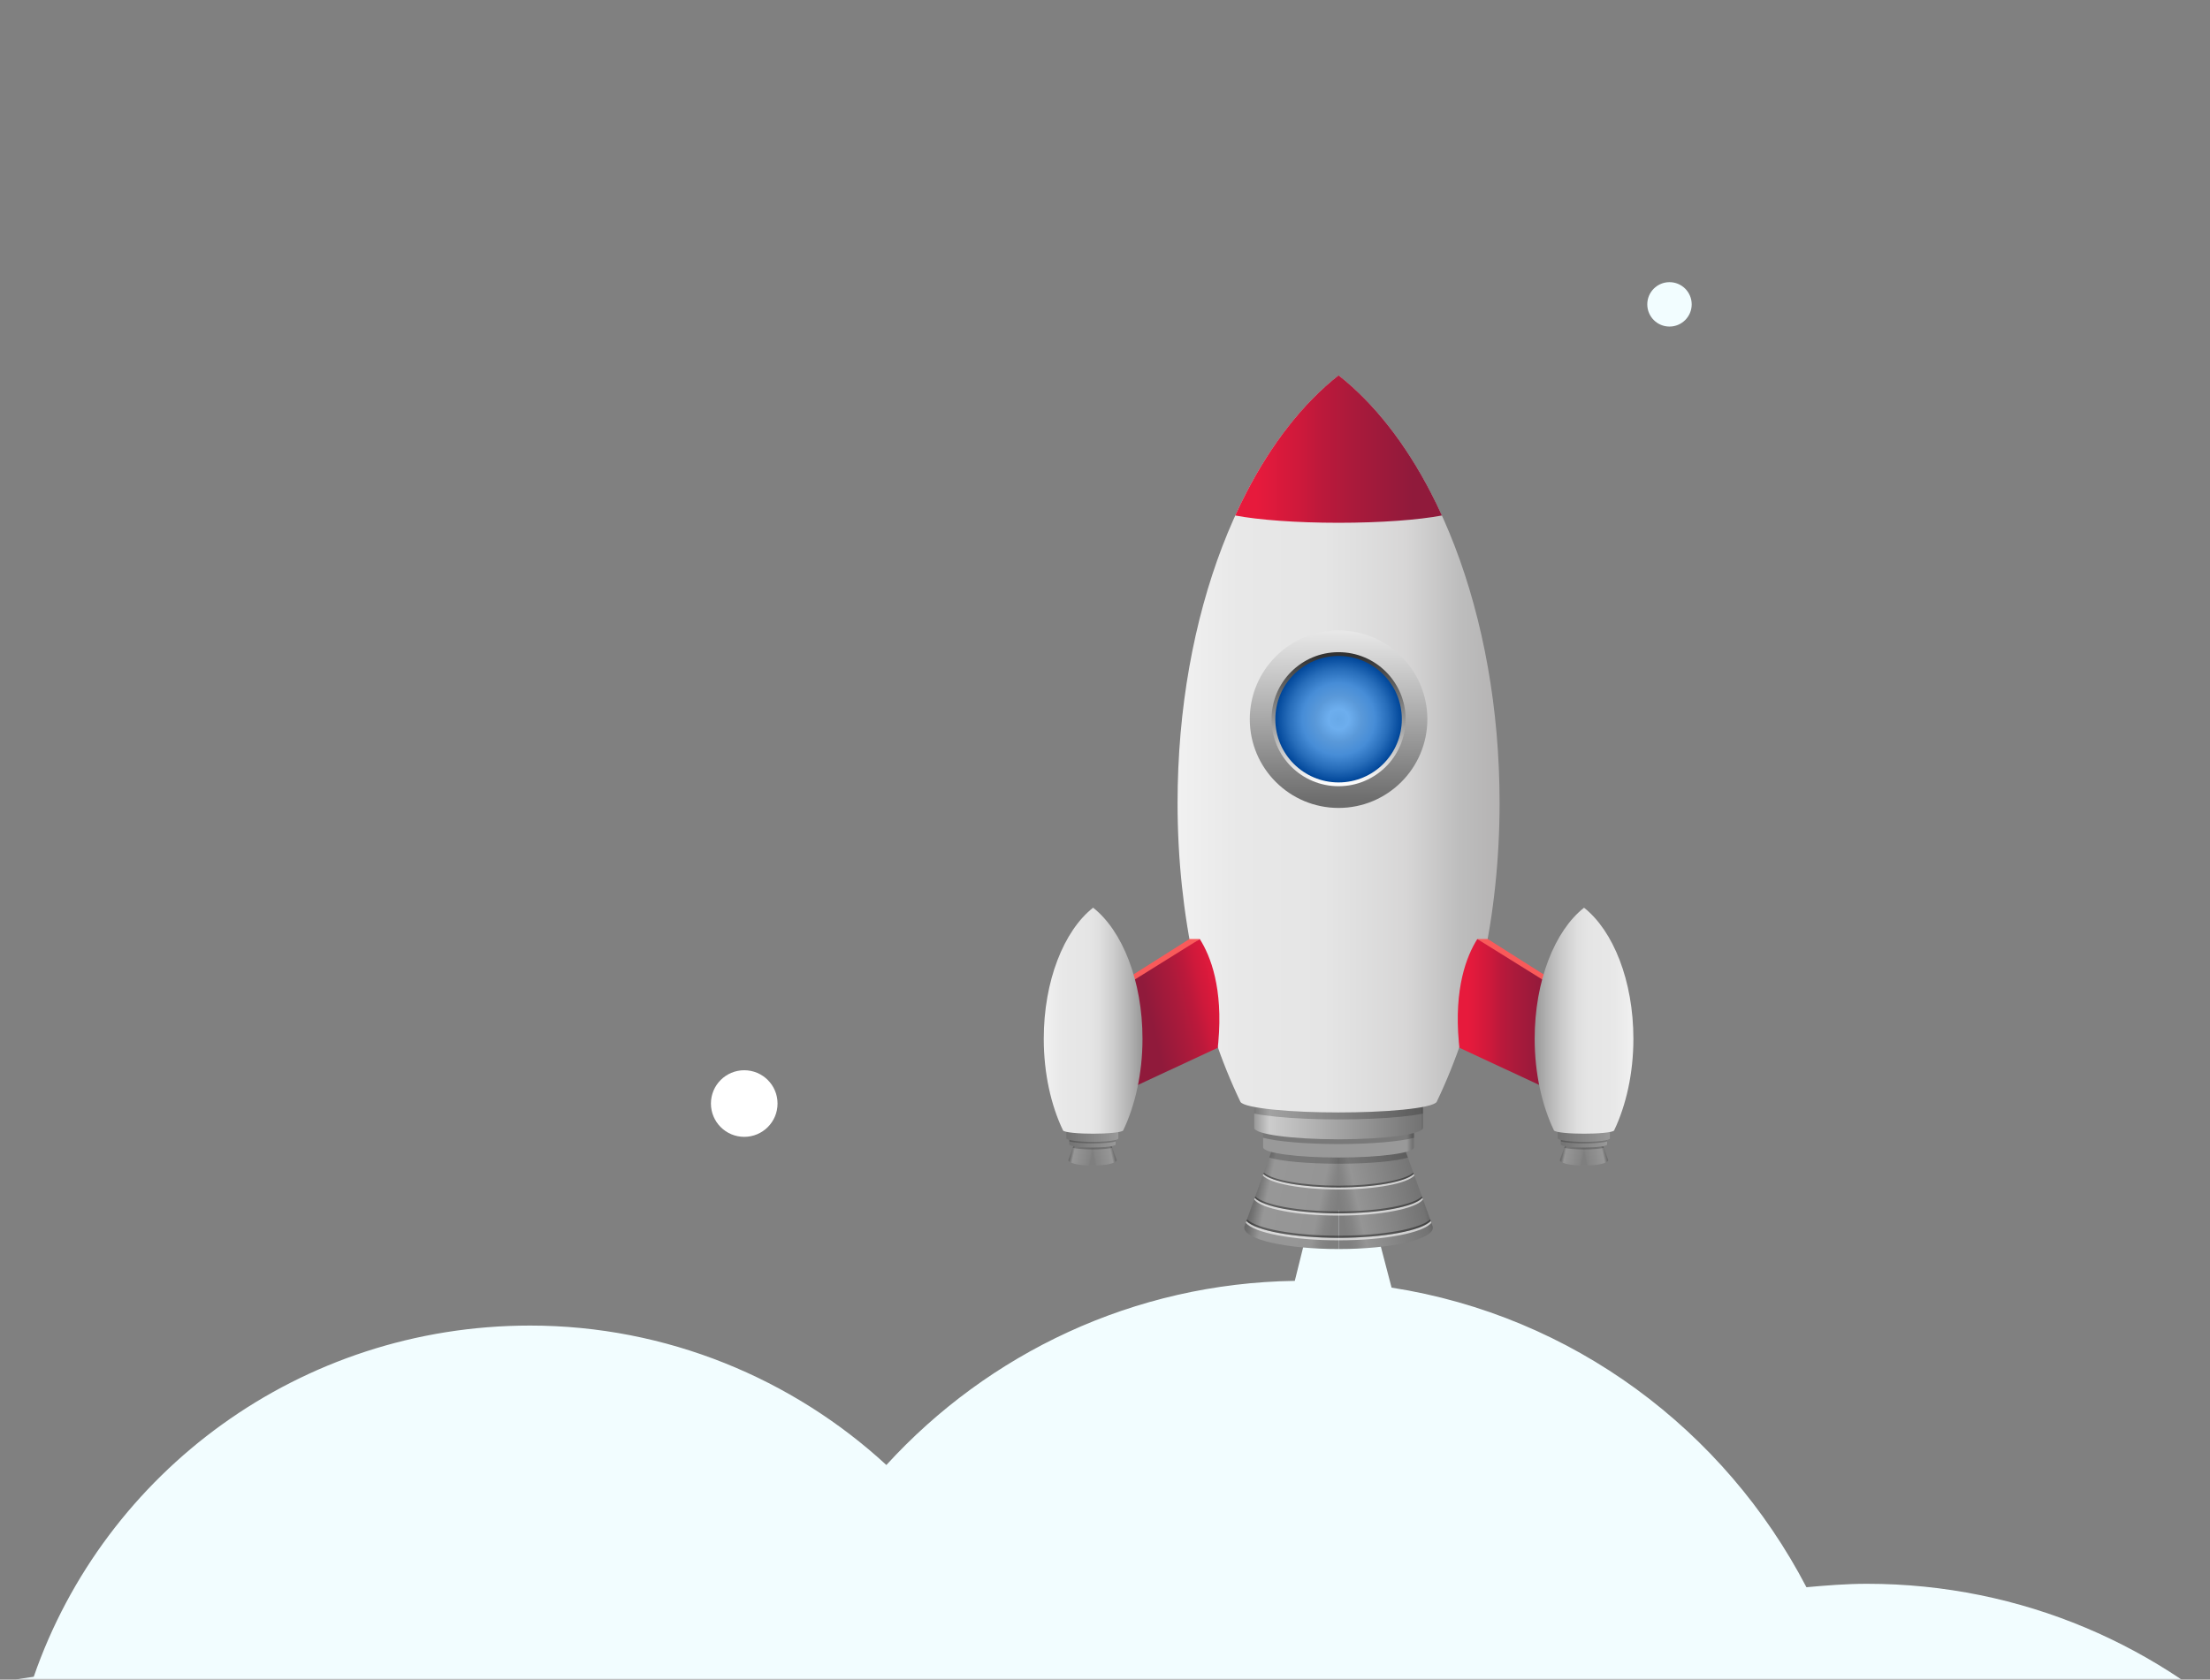 <svg width="830" height="631" viewBox="0 0 830 631" fill="none" xmlns="http://www.w3.org/2000/svg">
<rect x="0" y="0" width="830" height="631" fill="#808080" stroke="none"/>
<mask id="mask0" mask-type="alpha" maskUnits="userSpaceOnUse" x="0" y="0" width="830" height="631">
<rect width="830" height="631" fill="#194670"/>
</mask>
<g mask="url(#mask0)">
<path fill-rule="evenodd" clip-rule="evenodd" d="M492.872 454.663H515.024L522.625 483.724C590.663 494.341 647.608 537.124 678.435 596.28C685.58 595.633 693.374 594.986 701.168 594.986C817.433 594.986 912.264 688.761 912.264 805.172C912.264 884.072 868.746 952.625 805.092 988.841C773.915 1067.09 697.271 1122.07 608.286 1122.07C579.707 1122.07 552.427 1116.25 527.096 1105.9C499.816 1140.17 458.246 1162.16 410.831 1162.16C364.715 1162.16 323.795 1140.82 296.515 1107.84C267.936 1122.71 234.81 1131.12 199.736 1131.12C130.886 1131.12 69.831 1098.78 31.509 1048.34C-80.21 1042.52 -169.194 950.684 -169.194 838.155C-169.194 732.092 -89.953 644.137 12.672 629.91C39.303 552.949 112.699 497.978 199.086 497.978C250.398 497.978 297.814 518.026 332.888 550.363C371.197 508.404 425.824 482.069 486.281 481.186L492.872 454.663Z" fill="#F2FDFF"/>
</g>
<path d="M479.783 426.235L467.427 460.589C467.357 460.8 467.315 461.011 467.315 461.222C467.315 465.649 483.17 469.234 502.709 469.234V426.249H479.783V426.235Z" fill="url(#paint0_linear)"/>
<path d="M525.663 426.235L538.019 460.589C538.089 460.8 538.131 461.011 538.131 461.222C538.131 465.649 522.276 469.234 502.737 469.234V426.249H525.663V426.235Z" fill="url(#paint1_linear)"/>
<path opacity="0.21" d="M528.756 434.866C524.412 436.229 514.39 437.185 502.723 437.185C491.056 437.185 481.02 436.229 476.69 434.866L479.797 426.235H525.663L528.756 434.866Z" fill="black"/>
<path d="M531.061 422.679V431.014C531.061 433.137 518.382 434.852 502.723 434.852C487.064 434.852 474.385 433.137 474.385 431.014V422.679H531.061Z" fill="url(#paint2_linear)"/>
<path opacity="0.21" d="M531.061 422.679V427.43C525.86 428.835 515.121 429.791 502.723 429.791C490.325 429.791 479.6 428.835 474.385 427.43V422.679H531.061Z" fill="black"/>
<path d="M471.04 414.399V423.719C471.04 426.08 485.223 428.006 502.723 428.006C520.223 428.006 534.406 426.094 534.406 423.719V414.399H471.04Z" fill="url(#paint3_linear)"/>
<path opacity="0.64" d="M537.569 459.365C534.617 463.118 520.139 465.957 502.723 465.957C485.307 465.957 470.815 463.104 467.877 459.365L468.116 458.704C471.546 462.316 485.743 465.029 502.723 465.029C519.703 465.029 533.914 462.316 537.33 458.704L537.569 459.365Z" fill="white"/>
<path opacity="0.4" d="M537.33 458.69C533.9 462.302 519.703 465.015 502.723 465.015C485.743 465.015 471.532 462.302 468.116 458.69L468.327 458.113C472.094 461.628 486.066 464.228 502.737 464.228C519.408 464.228 533.38 461.628 537.147 458.113L537.33 458.69Z" fill="black"/>
<path opacity="0.64" d="M534.42 450.608C531.876 454.052 518.649 456.666 502.723 456.666C486.797 456.666 473.57 454.052 471.026 450.608L471.236 450.017C474.245 453.335 487.191 455.823 502.723 455.823C518.255 455.823 531.201 453.335 534.21 450.017L534.42 450.608Z" fill="white"/>
<path opacity="0.4" d="M534.21 450.003C531.202 453.321 518.255 455.809 502.723 455.809C487.191 455.809 474.245 453.321 471.237 450.003L471.419 449.483C474.751 452.702 487.5 455.092 502.723 455.092C517.946 455.092 530.695 452.702 534.027 449.483L534.21 450.003Z" fill="black"/>
<path opacity="0.64" d="M531.187 441.598C528.517 444.606 516.793 446.855 502.723 446.855C488.652 446.855 476.929 444.592 474.259 441.598L474.455 441.036C477.477 443.931 488.976 446.096 502.709 446.096C516.442 446.096 527.94 443.945 530.962 441.036L531.187 441.598Z" fill="white"/>
<path opacity="0.4" d="M530.976 441.035C527.954 443.931 516.456 446.096 502.723 446.096C488.99 446.096 477.491 443.945 474.469 441.035L474.652 440.543C477.927 443.355 489.257 445.435 502.737 445.435C516.217 445.435 527.547 443.355 530.822 440.543L530.976 441.035Z" fill="black"/>
<path opacity="0.21" d="M534.406 411.728V418.349C530.021 419.248 523.161 419.937 514.98 420.288C511.143 420.457 507.024 420.541 502.723 420.541C498.38 420.541 494.205 420.443 490.325 420.274C482.201 419.923 475.397 419.22 471.026 418.335V411.728H534.406Z" fill="black"/>
<path d="M563.194 301.666C563.194 343.976 554.226 383.376 539.593 413.893C539.298 414.511 537.836 415.102 535.46 415.636C531.159 416.578 523.85 417.323 514.98 417.674C511.143 417.829 507.024 417.913 502.723 417.913C498.379 417.913 494.205 417.829 490.325 417.674C481.427 417.309 474.104 416.564 469.845 415.608C467.54 415.088 466.134 414.511 465.853 413.907C451.206 383.376 442.252 344.004 442.252 301.68C442.252 230.554 466.977 169.212 502.639 141.085L502.653 141.071C502.681 141.057 502.695 141.028 502.723 141.014C538.426 169.099 563.194 230.484 563.194 301.666Z" fill="url(#paint4_linear)"/>
<path d="M537.4 185.123C527.842 166.597 516.049 151.486 502.723 141C489.397 151.486 477.604 166.597 468.046 185.123C466.612 187.892 465.234 190.732 463.913 193.656C472.656 195.314 486.783 196.397 502.723 196.397C518.663 196.397 532.79 195.314 541.533 193.656C540.212 190.732 538.834 187.892 537.4 185.123Z" fill="url(#paint5_linear)"/>
<path d="M502.723 303.521C521.137 303.521 536.065 288.593 536.065 270.179C536.065 251.764 521.137 236.837 502.723 236.837C484.309 236.837 469.381 251.764 469.381 270.179C469.381 288.593 484.309 303.521 502.723 303.521Z" fill="url(#paint6_linear)"/>
<path d="M502.723 295.354C516.627 295.354 527.898 284.083 527.898 270.179C527.898 256.275 516.627 245.004 502.723 245.004C488.819 245.004 477.548 256.275 477.548 270.179C477.548 284.083 488.819 295.354 502.723 295.354Z" fill="url(#paint7_linear)"/>
<path d="M502.723 293.934C515.843 293.934 526.478 283.299 526.478 270.179C526.478 257.059 515.843 246.423 502.723 246.423C489.603 246.423 478.968 257.059 478.968 270.179C478.968 283.299 489.603 293.934 502.723 293.934Z" fill="url(#paint8_radial)"/>
<path d="M450.616 352.76H446.708L421.744 368.574L425.918 370.682L450.616 352.76Z" fill="#F95A5A"/>
<path d="M457.559 391.486C457.503 392.189 457.419 392.892 457.349 393.623L424.752 408.79L419.705 372.018L419.958 371.863L450.601 352.775C454.664 359.184 459.373 371.245 457.559 391.486Z" fill="url(#paint9_linear)"/>
<path d="M416.175 426.909L419.337 435.694C419.352 435.751 419.366 435.807 419.366 435.849C419.366 436.974 415.317 437.901 410.313 437.901V426.909H416.175Z" fill="url(#paint10_linear)"/>
<path d="M404.452 426.909L401.289 435.694C401.275 435.751 401.261 435.807 401.261 435.849C401.261 436.974 405.309 437.901 410.313 437.901V426.909H404.452Z" fill="url(#paint11_linear)"/>
<path opacity="0.21" d="M402.891 431.239C404.424 431.576 407.165 431.801 410.313 431.801C413.462 431.801 416.203 431.576 417.735 431.239L416.737 428.441H403.903L402.891 431.239Z" fill="black"/>
<path d="M401.626 427.36V429.918C401.626 430.565 405.52 431.099 410.313 431.099C415.107 431.099 419 430.579 419 429.918V427.36H401.626Z" fill="url(#paint12_linear)"/>
<path opacity="0.21" d="M401.626 427.36V428.822C403.229 429.257 406.518 429.553 410.313 429.553C414.109 429.553 417.398 429.257 419 428.822V427.36H401.626Z" fill="black"/>
<path d="M420.026 424.815V427.668C420.026 428.399 415.683 428.976 410.313 428.976C404.944 428.976 400.6 428.385 400.6 427.668V424.815H420.026Z" fill="url(#paint13_linear)"/>
<path d="M429.081 390.249C429.081 403.223 426.326 415.298 421.842 424.659C421.758 424.856 421.308 425.025 420.577 425.194C419.256 425.489 417.021 425.714 414.294 425.826C413.113 425.868 411.848 425.896 410.54 425.896C409.205 425.896 407.926 425.868 406.745 425.826C404.018 425.714 401.769 425.489 400.462 425.194C399.759 425.039 399.323 424.856 399.239 424.673C394.741 415.312 392 403.237 392 390.249C392 368.448 399.576 349.64 410.512 341.009C410.526 341.009 410.526 340.995 410.54 340.995C421.49 349.612 429.081 368.434 429.081 390.249Z" fill="url(#paint14_linear)"/>
<path d="M554.83 352.76H558.738L583.702 368.574L579.528 370.682L554.83 352.76Z" fill="#F95A5A"/>
<path d="M547.887 391.486C547.943 392.189 548.027 392.892 548.097 393.623L580.68 408.79L585.727 372.018L585.474 371.863L554.83 352.775C550.782 359.184 546.073 371.245 547.887 391.486Z" fill="url(#paint15_linear)"/>
<path d="M600.767 426.909L603.93 435.694C603.944 435.751 603.958 435.807 603.958 435.849C603.958 436.974 599.909 437.901 594.905 437.901V426.909H600.767Z" fill="url(#paint16_linear)"/>
<path d="M589.044 426.909L585.881 435.694C585.867 435.751 585.853 435.807 585.853 435.849C585.853 436.974 589.901 437.901 594.905 437.901V426.909H589.044Z" fill="url(#paint17_linear)"/>
<path opacity="0.21" d="M587.484 431.239C589.016 431.576 591.757 431.801 594.905 431.801C598.054 431.801 600.795 431.576 602.327 431.239L601.329 428.441H588.496L587.484 431.239Z" fill="black"/>
<path d="M586.219 427.36V429.918C586.219 430.565 590.112 431.099 594.905 431.099C599.699 431.099 603.592 430.579 603.592 429.918V427.36H586.219Z" fill="url(#paint18_linear)"/>
<path opacity="0.21" d="M586.219 427.36V428.822C587.821 429.257 591.11 429.553 594.905 429.553C598.701 429.553 601.99 429.257 603.592 428.822V427.36H586.219Z" fill="black"/>
<path d="M604.618 424.815V427.668C604.618 428.399 600.275 428.976 594.905 428.976C589.536 428.976 585.192 428.385 585.192 427.668V424.815H604.618Z" fill="url(#paint19_linear)"/>
<path d="M576.365 390.251C576.365 403.225 579.12 415.3 583.604 424.661C583.688 424.858 584.138 425.027 584.869 425.196C586.19 425.491 588.425 425.716 591.152 425.828C592.333 425.87 593.598 425.898 594.905 425.898C596.241 425.898 597.52 425.87 598.7 425.828C601.427 425.716 603.676 425.491 604.984 425.196C605.687 425.041 606.122 424.858 606.207 424.675C610.691 415.314 613.446 403.239 613.446 390.265C613.446 368.464 605.869 349.656 594.933 341.025C594.919 341.025 594.919 341.011 594.905 341.011C583.955 349.614 576.365 368.435 576.365 390.251Z" fill="url(#paint20_linear)"/>
<circle cx="279.51" cy="414.573" r="12.51" fill="white"/>
<circle cx="627.002" cy="114.34" r="8.34" fill="#F2FDFF"/>
<defs>
<linearGradient id="paint0_linear" x1="471.252" y1="442.533" x2="506.791" y2="450.087" gradientUnits="userSpaceOnUse">
<stop stop-color="#666666"/>
<stop offset="0.058" stop-color="#737373"/>
<stop offset="0.166" stop-color="#979797"/>
<stop offset="0.71" stop-color="#959595"/>
<stop offset="0.811" stop-color="#858585"/>
<stop offset="0.889" stop-color="#7F7F7F"/>
</linearGradient>
<linearGradient id="paint1_linear" x1="534.194" y1="442.533" x2="498.655" y2="450.087" gradientUnits="userSpaceOnUse">
<stop stop-color="#666666"/>
<stop offset="0.058" stop-color="#737373"/>
<stop offset="0.71" stop-color="#959595"/>
<stop offset="0.811" stop-color="#858585"/>
<stop offset="0.889" stop-color="#7F7F7F"/>
</linearGradient>
<linearGradient id="paint2_linear" x1="474.389" y1="428.766" x2="531.057" y2="428.766" gradientUnits="userSpaceOnUse">
<stop stop-color="#999999"/>
<stop offset="0.952" stop-color="#999999"/>
<stop offset="0.989" stop-color="#737373"/>
</linearGradient>
<linearGradient id="paint3_linear" x1="471.037" y1="421.209" x2="534.409" y2="421.209" gradientUnits="userSpaceOnUse">
<stop stop-color="#999999"/>
<stop offset="0.089" stop-color="#CCCCCC"/>
<stop offset="0.989" stop-color="#737373"/>
<stop offset="1" stop-color="#666666"/>
</linearGradient>
<linearGradient id="paint4_linear" x1="442.247" y1="279.461" x2="563.199" y2="279.461" gradientUnits="userSpaceOnUse">
<stop stop-color="#F1F1F1"/>
<stop offset="0.188" stop-color="#E8E8E8"/>
<stop offset="0.455" stop-color="#E5E5E5"/>
<stop offset="0.563" stop-color="#DFDFDF"/>
<stop offset="0.71" stop-color="#D7D6D6"/>
<stop offset="0.878" stop-color="#BDBDBD"/>
<stop offset="1" stop-color="#B5B3B3"/>
</linearGradient>
<linearGradient id="paint5_linear" x1="471.754" y1="168.694" x2="530.553" y2="168.694" gradientUnits="userSpaceOnUse">
<stop stop-color="#E71A3C"/>
<stop offset="0.277" stop-color="#CE193B"/>
<stop offset="0.416" stop-color="#BC193B"/>
<stop offset="0.609" stop-color="#AB1A3B"/>
<stop offset="1" stop-color="#901A3B"/>
</linearGradient>
<linearGradient id="paint6_linear" x1="502.723" y1="301.294" x2="502.482" y2="231.635" gradientUnits="userSpaceOnUse">
<stop stop-color="#6C6C6C"/>
<stop offset="1" stop-color="#F2F2F2"/>
</linearGradient>
<linearGradient id="paint7_linear" x1="502.723" y1="246.676" x2="502.723" y2="295.073" gradientUnits="userSpaceOnUse">
<stop stop-color="#333333"/>
<stop offset="1" stop-color="white"/>
</linearGradient>
<radialGradient id="paint8_radial" cx="0" cy="0" r="1" gradientUnits="userSpaceOnUse" gradientTransform="translate(502.723 270.174) scale(23.749)">
<stop stop-color="#68A9E8"/>
<stop offset="0.165" stop-color="#6DAEEE"/>
<stop offset="0.36" stop-color="#5A99D9"/>
<stop offset="0.57" stop-color="#478DD7"/>
<stop offset="0.788" stop-color="#276DBA"/>
<stop offset="1" stop-color="#004699"/>
</radialGradient>
<linearGradient id="paint9_linear" x1="460.803" y1="379.165" x2="433.017" y2="385.78" gradientUnits="userSpaceOnUse">
<stop stop-color="#E71A3C"/>
<stop offset="0.277" stop-color="#CE193B"/>
<stop offset="0.419" stop-color="#BC193B"/>
<stop offset="0.609" stop-color="#AB1A3B"/>
<stop offset="1" stop-color="#901A3B"/>
</linearGradient>
<linearGradient id="paint10_linear" x1="418.359" y1="431.081" x2="409.271" y2="433.013" gradientUnits="userSpaceOnUse">
<stop stop-color="#666666"/>
<stop offset="0.058" stop-color="#737373"/>
<stop offset="0.166" stop-color="#979797"/>
<stop offset="0.811" stop-color="#858585"/>
<stop offset="0.889" stop-color="#7F7F7F"/>
</linearGradient>
<linearGradient id="paint11_linear" x1="402.264" y1="431.081" x2="411.352" y2="433.013" gradientUnits="userSpaceOnUse">
<stop stop-color="#666666"/>
<stop offset="0.058" stop-color="#737373"/>
<stop offset="0.166" stop-color="#979797"/>
<stop offset="0.811" stop-color="#858585"/>
<stop offset="0.889" stop-color="#7F7F7F"/>
</linearGradient>
<linearGradient id="paint12_linear" x1="418.998" y1="429.223" x2="401.624" y2="429.223" gradientUnits="userSpaceOnUse">
<stop stop-color="#999999"/>
<stop offset="0.989" stop-color="#737373"/>
<stop offset="1" stop-color="#666666"/>
</linearGradient>
<linearGradient id="paint13_linear" x1="420.026" y1="426.906" x2="400.597" y2="426.906" gradientUnits="userSpaceOnUse">
<stop stop-color="#999999"/>
<stop offset="0.989" stop-color="#737373"/>
<stop offset="1" stop-color="#666666"/>
</linearGradient>
<linearGradient id="paint14_linear" x1="392" y1="383.446" x2="429.083" y2="383.446" gradientUnits="userSpaceOnUse">
<stop stop-color="#F1F1F1"/>
<stop offset="0.188" stop-color="#E8E8E8"/>
<stop offset="0.455" stop-color="#E5E5E5"/>
<stop offset="0.563" stop-color="#DFDFDF"/>
<stop offset="0.71" stop-color="#CDCDCD"/>
<stop offset="0.878" stop-color="#B1B1B1"/>
<stop offset="1" stop-color="#989898"/>
</linearGradient>
<linearGradient id="paint15_linear" x1="551.35" y1="380.778" x2="580.317" y2="380.778" gradientUnits="userSpaceOnUse">
<stop stop-color="#E71A3C"/>
<stop offset="0.277" stop-color="#CE193B"/>
<stop offset="0.416" stop-color="#BC193B"/>
<stop offset="0.609" stop-color="#AB1A3B"/>
<stop offset="1" stop-color="#901A3B"/>
</linearGradient>
<linearGradient id="paint16_linear" x1="602.951" y1="431.081" x2="593.863" y2="433.013" gradientUnits="userSpaceOnUse">
<stop stop-color="#666666"/>
<stop offset="0.058" stop-color="#737373"/>
<stop offset="0.166" stop-color="#979797"/>
<stop offset="0.811" stop-color="#858585"/>
<stop offset="0.889" stop-color="#7F7F7F"/>
</linearGradient>
<linearGradient id="paint17_linear" x1="586.856" y1="431.081" x2="595.944" y2="433.013" gradientUnits="userSpaceOnUse">
<stop stop-color="#666666"/>
<stop offset="0.058" stop-color="#737373"/>
<stop offset="0.166" stop-color="#979797"/>
<stop offset="0.811" stop-color="#858585"/>
<stop offset="0.889" stop-color="#7F7F7F"/>
</linearGradient>
<linearGradient id="paint18_linear" x1="603.59" y1="429.223" x2="586.216" y2="429.223" gradientUnits="userSpaceOnUse">
<stop stop-color="#999999"/>
<stop offset="0.989" stop-color="#737373"/>
<stop offset="1" stop-color="#666666"/>
</linearGradient>
<linearGradient id="paint19_linear" x1="604.618" y1="426.906" x2="585.189" y2="426.906" gradientUnits="userSpaceOnUse">
<stop stop-color="#999999"/>
<stop offset="0.989" stop-color="#737373"/>
<stop offset="1" stop-color="#666666"/>
</linearGradient>
<linearGradient id="paint20_linear" x1="613.444" y1="383.448" x2="576.362" y2="383.448" gradientUnits="userSpaceOnUse">
<stop stop-color="#F1F1F1"/>
<stop offset="0.188" stop-color="#E8E8E8"/>
<stop offset="0.455" stop-color="#E5E5E5"/>
<stop offset="0.563" stop-color="#DFDFDF"/>
<stop offset="0.71" stop-color="#CDCDCD"/>
<stop offset="0.878" stop-color="#B1B1B1"/>
<stop offset="1" stop-color="#989898"/>
</linearGradient>
</defs>
</svg>

